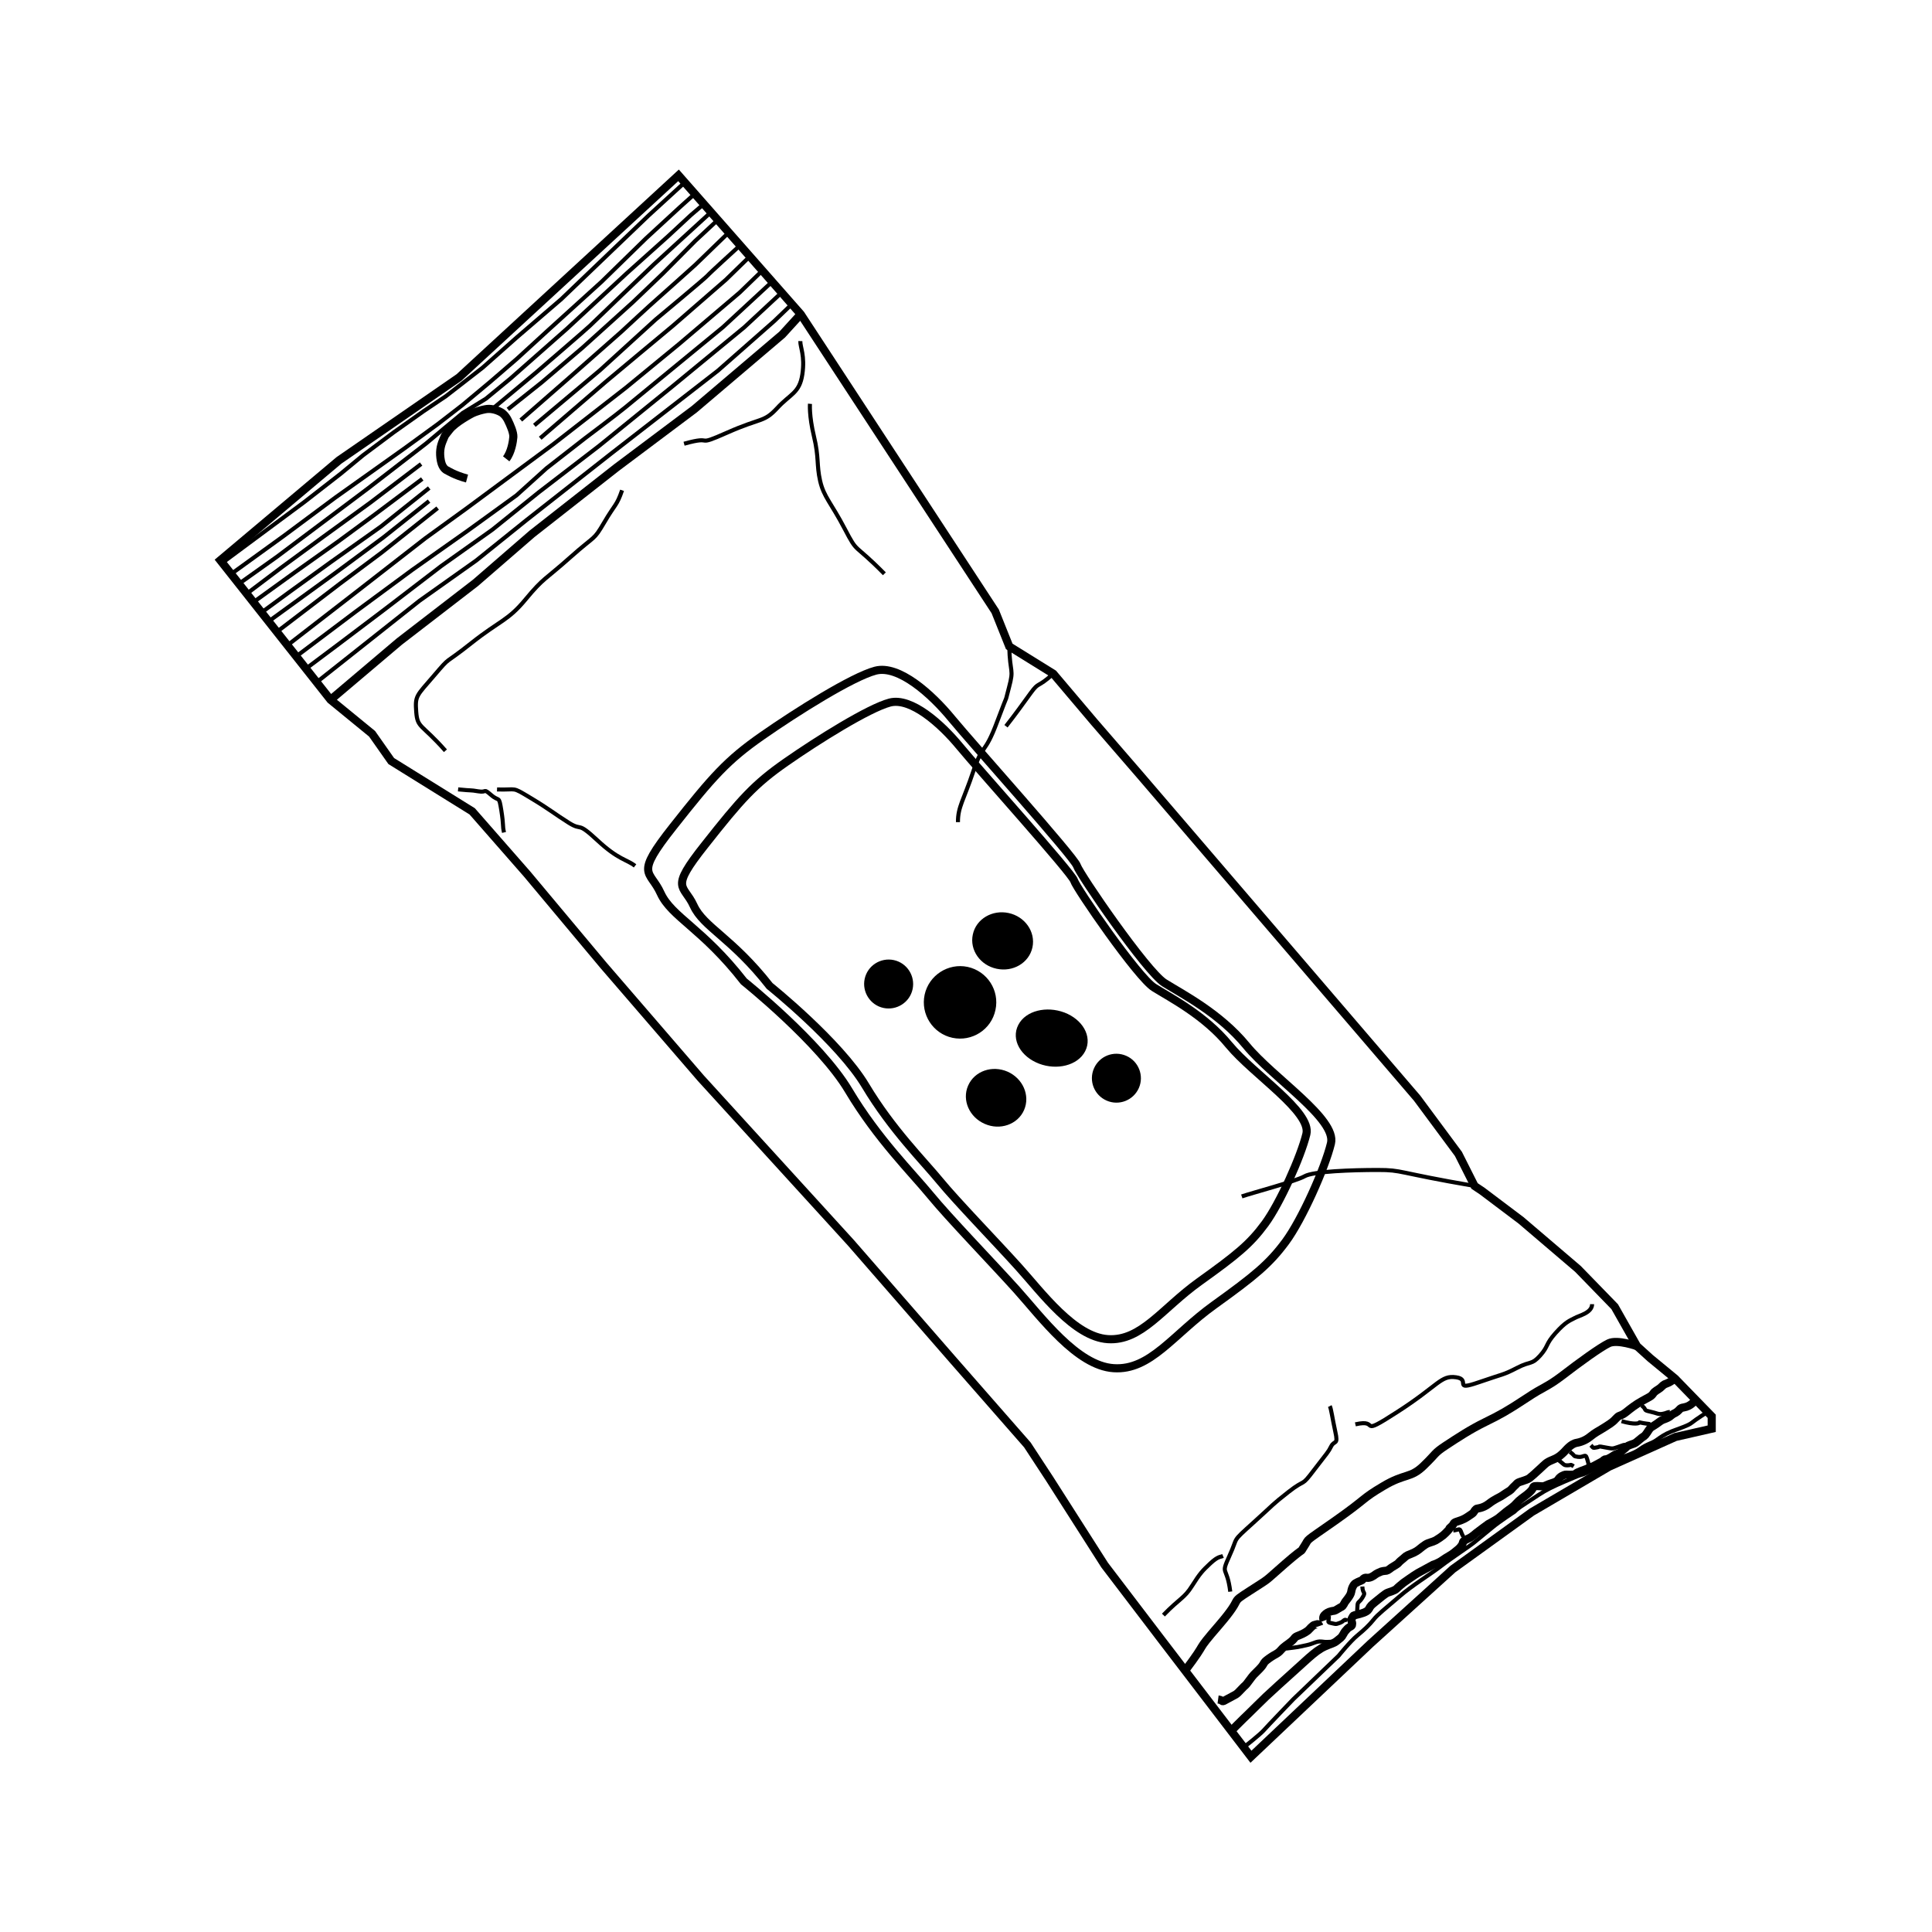 <?xml version="1.0" encoding="UTF-8"?>
<!DOCTYPE svg PUBLIC "-//W3C//DTD SVG 1.1//EN" "http://www.w3.org/Graphics/SVG/1.1/DTD/svg11.dtd">
<svg version="1.1" xmlns="http://www.w3.org/2000/svg" xmlns:xlink="http://www.w3.org/1999/xlink" x="0" y="0" width="23.812" height="23.813" viewBox="0, 0, 23.812, 23.813">
  <g id="Layer_1">
    <g>
      <path d="M2.715,6.905 L4.178,5.674 L5.658,4.652 L8.363,2.161 L9.869,3.873 L12.266,7.535 L12.439,7.967 L12.982,8.304 L13.484,8.897 L14.049,9.55 L17.466,13.535 L17.975,14.222 L18.174,14.617 L18.268,14.68 L18.747,15.041 L19.448,15.639 L19.901,16.105 L20.176,16.591 L20.338,16.738 L20.644,16.99 L21.097,17.456 L21.097,17.609 L20.65,17.711 L19.833,18.077 L18.88,18.636 L17.906,19.339 L16.888,20.261 L15.418,21.652 L14.296,20.184 L13.615,19.29 L12.936,18.226 L12.662,17.808 L11.758,16.776 L10.488,15.318 L8.638,13.289 L7.438,11.898 L6.496,10.772 L5.82,10 L4.822,9.38 L4.586,9.044 L4.074,8.625 z" fill-opacity="0" stroke="#000000" stroke-width="0.1"/>
      <path d="M9.486,12.152 C9.02,11.557 8.671,11.429 8.549,11.162 C8.427,10.895 8.245,10.971 8.69,10.411 C9.133,9.849 9.299,9.664 9.688,9.393 C10.076,9.122 10.706,8.728 10.967,8.659 C11.229,8.591 11.599,8.921 11.828,9.199 C12.056,9.476 13.207,10.756 13.238,10.853 C13.268,10.95 14.021,12.044 14.223,12.171 C14.426,12.298 14.848,12.513 15.147,12.879 C15.448,13.243 16.168,13.703 16.101,13.978 C16.034,14.253 15.776,14.832 15.591,15.083 C15.406,15.334 15.245,15.465 14.783,15.796 C14.321,16.127 14.067,16.532 13.654,16.505 C13.24,16.478 12.837,15.929 12.558,15.62 C12.28,15.311 11.791,14.807 11.587,14.559 C11.384,14.311 10.992,13.923 10.668,13.382 C10.345,12.841 9.486,12.152 9.486,12.152 z" fill-opacity="0" stroke="#000000" stroke-width="0.1"/>
      <path d="M9.168,12.096 C8.659,11.443 8.277,11.302 8.143,11.01 C8.011,10.717 7.812,10.801 8.298,10.187 C8.783,9.572 8.965,9.368 9.391,9.071 C9.816,8.774 10.505,8.341 10.79,8.266 C11.077,8.191 11.482,8.554 11.731,8.858 C11.981,9.162 13.239,10.563 13.273,10.67 C13.307,10.776 14.129,11.974 14.351,12.114 C14.572,12.252 15.034,12.488 15.362,12.888 C15.69,13.288 16.478,13.791 16.404,14.093 C16.331,14.395 16.049,15.029 15.846,15.304 C15.643,15.578 15.467,15.723 14.962,16.086 C14.457,16.449 14.178,16.893 13.726,16.863 C13.273,16.834 12.833,16.232 12.528,15.893 C12.223,15.555 11.69,15.003 11.467,14.731 C11.244,14.459 10.815,14.035 10.461,13.442 C10.108,12.848 9.168,12.096 9.168,12.096 z" fill-opacity="0" stroke="#000000" stroke-width="0.1"/>
      <path d="M4.074,8.625 L4.922,7.907 L5.86,7.184 L6.558,6.579 L7.598,5.763 L8.558,5.043 L9.641,4.123 L9.869,3.873" fill-opacity="0" stroke="#000000" stroke-width="0.1"/>
      <path d="M5.756,5.898 C5.605,5.858 5.513,5.799 5.513,5.799 C5.513,5.799 5.454,5.783 5.434,5.68 C5.414,5.577 5.427,5.502 5.46,5.426 C5.493,5.35 5.469,5.388 5.54,5.297 C5.611,5.204 5.814,5.098 5.814,5.098 C5.814,5.098 5.873,5.065 5.981,5.044 C6.089,5.023 6.185,5.087 6.185,5.087 C6.185,5.087 6.229,5.115 6.26,5.179 C6.291,5.242 6.33,5.331 6.327,5.386 C6.323,5.441 6.302,5.575 6.239,5.655" fill-opacity="0" stroke="#000000" stroke-width="0.1"/>
      <path d="M14.602,20.597 C14.918,20.178 14.701,20.405 15.027,20.027 C15.352,19.649 15.131,19.783 15.403,19.608 C15.675,19.432 15.56,19.516 15.838,19.274 C16.117,19.032 16.005,19.163 16.075,19.057 C16.146,18.95 16.051,19.026 16.454,18.744 C16.858,18.46 16.775,18.479 17.047,18.318 C17.317,18.156 17.384,18.224 17.547,18.065 C17.711,17.907 17.67,17.915 17.82,17.816 C17.971,17.717 18.122,17.617 18.304,17.528 C18.488,17.438 18.58,17.387 18.81,17.235 C19.039,17.082 19.057,17.105 19.261,16.95 C19.463,16.794 19.724,16.605 19.829,16.555 C19.935,16.505 20.177,16.592 20.177,16.592" fill-opacity="0" stroke="#000000" stroke-width="0.1"/>
      <path d="M15.171,21.337 C15.171,21.337 15.289,21.217 15.327,21.181 C15.366,21.145 15.402,21.108 15.494,21.018 C15.586,20.927 15.605,20.908 15.757,20.77 C15.911,20.633 16.055,20.499 16.13,20.433 C16.205,20.368 16.258,20.325 16.33,20.292 C16.402,20.259 16.435,20.258 16.476,20.225 C16.517,20.191 16.534,20.185 16.555,20.144 C16.576,20.105 16.579,20.106 16.605,20.076 C16.631,20.048 16.664,20.047 16.664,20.024 C16.664,20.001 16.669,20.006 16.659,19.986 C16.651,19.967 16.654,19.957 16.669,19.933 C16.683,19.909 16.673,19.914 16.72,19.902 C16.767,19.89 16.848,19.873 16.871,19.832 C16.893,19.79 16.9,19.785 16.955,19.74 C17.009,19.696 17.075,19.641 17.101,19.631 C17.127,19.622 17.194,19.601 17.21,19.584 C17.226,19.566 17.299,19.507 17.299,19.507 C17.299,19.507 17.434,19.411 17.475,19.388 C17.517,19.366 17.663,19.286 17.663,19.286 C17.663,19.286 17.726,19.268 17.783,19.226 C17.84,19.185 17.886,19.167 17.924,19.134 C17.962,19.101 17.987,19.089 18.015,19.047 C18.043,19.005 18.016,19.007 18.059,18.982 C18.102,18.958 18.108,18.961 18.138,18.94 C18.168,18.919 18.183,18.904 18.198,18.892 C18.212,18.88 18.343,18.784 18.343,18.784 C18.343,18.784 18.435,18.735 18.465,18.713 C18.493,18.69 18.513,18.675 18.559,18.636 C18.606,18.598 18.646,18.578 18.686,18.532 C18.727,18.485 18.774,18.456 18.823,18.418 C18.871,18.379 18.886,18.357 18.894,18.339 C18.902,18.321 18.896,18.316 18.95,18.316 C19.002,18.316 19.01,18.329 19.064,18.303 C19.119,18.277 19.183,18.272 19.205,18.234 C19.228,18.197 19.274,18.179 19.291,18.176 C19.306,18.173 19.342,18.179 19.369,18.176 C19.395,18.174 19.401,18.178 19.423,18.161 C19.444,18.143 19.524,18.117 19.551,18.106 C19.577,18.095 19.642,18.071 19.651,18.064 C19.659,18.059 19.719,18.029 19.746,18.013 C19.772,17.996 19.769,17.986 19.796,17.985 C19.822,17.985 19.88,17.945 19.898,17.933 C19.915,17.922 19.958,17.913 19.976,17.895 C19.995,17.878 20.002,17.871 20.032,17.848 C20.06,17.824 20.043,17.828 20.091,17.809 C20.14,17.79 20.143,17.796 20.176,17.769 C20.21,17.74 20.213,17.738 20.234,17.721 C20.255,17.704 20.268,17.707 20.3,17.658 C20.333,17.61 20.328,17.603 20.386,17.57 C20.443,17.535 20.464,17.51 20.499,17.497 C20.534,17.485 20.573,17.47 20.6,17.444 C20.628,17.419 20.641,17.423 20.674,17.397 C20.706,17.371 20.703,17.354 20.751,17.347 C20.799,17.339 20.828,17.32 20.846,17.306 C20.864,17.292 20.902,17.257 20.902,17.257" fill-opacity="0" stroke="#000000" stroke-width="0.1"/>
      <path d="M15.013,20.946 C15.094,20.957 15.036,20.993 15.134,20.937 C15.231,20.882 15.23,20.897 15.296,20.824 C15.364,20.75 15.334,20.798 15.397,20.712 C15.46,20.627 15.438,20.658 15.52,20.574 C15.601,20.491 15.552,20.504 15.638,20.442 C15.725,20.38 15.743,20.388 15.787,20.337 C15.83,20.287 15.863,20.275 15.918,20.229 C15.971,20.183 15.942,20.182 16.011,20.156 C16.08,20.129 16.106,20.107 16.123,20.095 C16.138,20.082 16.179,20.029 16.205,20.026 C16.231,20.024 16.247,20.001 16.261,20.041" fill-opacity="0" stroke="#000000" stroke-width="0.1"/>
      <path d="M16.315,19.977 C16.315,19.977 16.298,19.934 16.321,19.909 C16.343,19.884 16.371,19.867 16.411,19.858 C16.45,19.849 16.44,19.861 16.489,19.83 C16.538,19.798 16.541,19.81 16.563,19.772 C16.583,19.734 16.565,19.764 16.61,19.703 C16.656,19.642 16.652,19.624 16.658,19.597 C16.665,19.568 16.676,19.548 16.689,19.529 C16.702,19.51 16.763,19.486 16.78,19.48 C16.796,19.475 16.805,19.44 16.845,19.446 C16.885,19.454 16.932,19.421 16.948,19.408 C16.964,19.395 16.998,19.379 17.024,19.369 C17.05,19.36 17.092,19.361 17.1,19.356 C17.109,19.352 17.138,19.33 17.151,19.32 C17.164,19.31 17.221,19.281 17.235,19.264 C17.249,19.247 17.268,19.231 17.297,19.208 C17.325,19.185 17.324,19.176 17.387,19.153 C17.449,19.13 17.484,19.102 17.504,19.085 C17.524,19.069 17.532,19.061 17.57,19.036 C17.608,19.012 17.655,19.007 17.694,18.986 C17.732,18.963 17.762,18.943 17.788,18.922 C17.813,18.901 17.823,18.889 17.85,18.861 C17.877,18.834 17.844,18.852 17.888,18.815 C17.932,18.777 17.896,18.772 17.966,18.751 C18.036,18.729 18.059,18.714 18.097,18.689 C18.135,18.663 18.156,18.652 18.166,18.634 C18.176,18.615 18.19,18.602 18.196,18.597 C18.203,18.591 18.273,18.593 18.348,18.535 C18.424,18.476 18.474,18.459 18.502,18.441 C18.528,18.423 18.586,18.386 18.607,18.373 C18.628,18.36 18.641,18.336 18.668,18.313 C18.695,18.291 18.69,18.277 18.744,18.261 C18.799,18.243 18.83,18.233 18.851,18.218 C18.87,18.203 18.924,18.157 18.982,18.102 C19.043,18.047 19.052,18.026 19.135,17.993 C19.218,17.96 19.249,17.923 19.275,17.899 C19.301,17.875 19.357,17.796 19.433,17.783 C19.508,17.77 19.566,17.735 19.607,17.701 C19.649,17.666 19.707,17.633 19.738,17.615 C19.769,17.597 19.786,17.585 19.839,17.551 C19.89,17.516 19.898,17.503 19.917,17.484 C19.937,17.465 19.941,17.456 19.968,17.447 C19.995,17.438 20.017,17.425 20.054,17.395 C20.091,17.365 20.16,17.31 20.241,17.266 C20.322,17.22 20.35,17.213 20.374,17.178 C20.396,17.143 20.43,17.133 20.462,17.107 C20.495,17.08 20.496,17.066 20.547,17.049 C20.597,17.031 20.643,16.989 20.643,16.989" fill-opacity="0" stroke="#000000" stroke-width="0.1"/>
      <g>
        <path d="M11.199,12.181 C11.17,12.317 11.035,12.403 10.899,12.374 C10.764,12.345 10.677,12.21 10.706,12.075 C10.735,11.939 10.87,11.853 11.006,11.882 C11.141,11.911 11.228,12.045 11.199,12.181 z" fill="#000000"/>
        <path d="M11.199,12.181 C11.17,12.317 11.035,12.403 10.899,12.374 C10.764,12.345 10.677,12.21 10.706,12.075 C10.735,11.939 10.87,11.853 11.006,11.882 C11.141,11.911 11.228,12.045 11.199,12.181 z" fill-opacity="0" stroke="#000000" stroke-width="0.1" stroke-linecap="round" stroke-linejoin="round"/>
      </g>
      <g>
        <path d="M12.22,12.438 C12.175,12.652 11.964,12.788 11.749,12.742 C11.536,12.696 11.399,12.485 11.445,12.27 C11.492,12.057 11.703,11.921 11.916,11.966 C12.131,12.013 12.267,12.224 12.22,12.438 z" fill="#000000"/>
        <path d="M12.22,12.438 C12.175,12.652 11.964,12.788 11.749,12.742 C11.536,12.696 11.399,12.485 11.445,12.27 C11.492,12.057 11.703,11.921 11.916,11.966 C12.131,12.013 12.267,12.224 12.22,12.438 z" fill-opacity="0" stroke="#000000" stroke-width="0.1" stroke-linecap="round" stroke-linejoin="round"/>
      </g>
      <g>
        <path d="M12.676,11.666 C12.641,11.829 12.47,11.929 12.294,11.891 C12.118,11.854 12.003,11.691 12.039,11.528 C12.073,11.365 12.245,11.264 12.421,11.302 C12.597,11.34 12.711,11.503 12.676,11.666 z" fill="#000000"/>
        <path d="M12.676,11.666 C12.641,11.829 12.47,11.929 12.294,11.891 C12.118,11.854 12.003,11.691 12.039,11.528 C12.073,11.365 12.245,11.264 12.421,11.302 C12.597,11.34 12.711,11.503 12.676,11.666 z" fill-opacity="0" stroke="#000000" stroke-width="0.1" stroke-linecap="round" stroke-linejoin="round"/>
      </g>
      <g>
        <path d="M13.529,13.188 C13.585,13.06 13.733,13.003 13.861,13.059 C13.988,13.114 14.046,13.263 13.991,13.389 C13.935,13.517 13.786,13.575 13.659,13.519 C13.531,13.463 13.473,13.315 13.529,13.188 z" fill="#000000"/>
        <path d="M13.529,13.188 C13.585,13.06 13.733,13.003 13.861,13.059 C13.988,13.114 14.046,13.263 13.991,13.389 C13.935,13.517 13.786,13.575 13.659,13.519 C13.531,13.463 13.473,13.315 13.529,13.188 z" fill-opacity="0" stroke="#000000" stroke-width="0.1" stroke-linecap="round" stroke-linejoin="round"/>
      </g>
      <g>
        <path d="M12.595,12.655 C12.671,12.506 12.897,12.45 13.101,12.526 C13.304,12.604 13.407,12.786 13.33,12.934 C13.254,13.082 13.027,13.14 12.824,13.063 C12.621,12.985 12.518,12.803 12.595,12.655 z" fill="#000000"/>
        <path d="M12.595,12.655 C12.671,12.506 12.897,12.45 13.101,12.526 C13.304,12.604 13.407,12.786 13.33,12.934 C13.254,13.082 13.027,13.14 12.824,13.063 C12.621,12.985 12.518,12.803 12.595,12.655 z" fill-opacity="0" stroke="#000000" stroke-width="0.1" stroke-linecap="round" stroke-linejoin="round"/>
      </g>
      <g>
        <path d="M11.978,13.4 C12.045,13.247 12.232,13.182 12.398,13.254 C12.563,13.327 12.642,13.508 12.576,13.661 C12.51,13.813 12.321,13.879 12.157,13.806 C11.991,13.734 11.911,13.552 11.978,13.4 z" fill="#000000"/>
        <path d="M11.978,13.4 C12.045,13.247 12.232,13.182 12.398,13.254 C12.563,13.327 12.642,13.508 12.576,13.661 C12.51,13.813 12.321,13.879 12.157,13.806 C11.991,13.734 11.911,13.552 11.978,13.4 z" fill-opacity="0" stroke="#000000" stroke-width="0.1" stroke-linecap="round" stroke-linejoin="round"/>
      </g>
      <path d="M3.902,8.409 L5.171,7.404 L5.87,6.908 L6.489,6.41 L7.534,5.589 L8.849,4.568 L9.543,3.957 L9.753,3.755" fill-opacity="0" stroke="#000000" stroke-width="0.05"/>
      <path d="M3.662,8.082 L4.383,7.539 L5.078,7.026 L5.759,6.545 L6.366,6.105 L6.735,5.772 L7.211,5.401 C7.211,5.401 7.608,5.103 7.708,5.02 C7.809,4.938 8.912,4.031 8.912,4.031 L9.496,3.491" fill-opacity="0" stroke="#000000" stroke-width="0.05"/>
      <path d="M3.539,7.956 L4.372,7.311 L5.241,6.635 L5.749,6.267 L6.818,5.476 L7.716,4.777 L8.371,4.239 L9.116,3.606 L9.392,3.339" fill-opacity="0" stroke="#000000" stroke-width="0.05"/>
      <path d="M5.394,6.262 L4.703,6.811 L4.191,7.193 L3.408,7.791" fill-opacity="0" stroke="#000000" stroke-width="0.05"/>
      <path d="M3.316,7.655 L4.133,7.062 L4.726,6.623 L5.288,6.176" fill-opacity="0" stroke="#000000" stroke-width="0.05"/>
      <path d="M3.23,7.544 L3.579,7.288 L4.081,6.925 L4.697,6.488 L5.29,6.014" fill-opacity="0" stroke="#000000" stroke-width="0.05"/>
      <path d="M3.132,7.416 L3.639,7.05 L4.168,6.674 L4.619,6.342 L5.204,5.903" fill-opacity="0" stroke="#000000" stroke-width="0.05"/>
      <path d="M3.047,7.313 L3.472,6.992 L3.986,6.615 L4.56,6.198 L5.19,5.719" fill-opacity="0" stroke="#000000" stroke-width="0.05"/>
      <path d="M2.944,7.196 L3.416,6.86 L4.531,6.023 L5.253,5.465 L5.483,5.272 L5.703,5.09 L5.989,4.914 L6.291,4.666 L6.986,4.053 L7.724,3.369 L8.236,2.91 L8.514,2.652 L8.671,2.518" fill-opacity="0" stroke="#000000" stroke-width="0.05"/>
      <path d="M2.858,7.068 L3.502,6.602 L4.131,6.134 L4.98,5.53 L5.396,5.227 L5.696,4.995 L6.042,4.706 L6.371,4.422 L6.76,4.066 L7.414,3.473 L7.961,2.939 L8.379,2.554 L8.564,2.388" fill-opacity="0" stroke="#000000" stroke-width="0.05"/>
      <path d="M2.743,6.935 L3.75,6.188 L4.2,5.838 L4.475,5.611 L4.852,5.329 L5.222,5.067 L5.497,4.882 L5.949,4.531 L6.37,4.158 L6.919,3.686 L7.521,3.109 L7.994,2.656 L8.442,2.246" fill-opacity="0" stroke="#000000" stroke-width="0.05"/>
      <path d="M6.658,5.401 L7.468,4.704 C7.468,4.704 8.268,4.035 8.295,4.014 C8.321,3.992 8.946,3.448 8.946,3.448 L9.243,3.159" fill-opacity="0" stroke="#000000" stroke-width="0.05"/>
      <path d="M6.089,5.023 L6.617,4.583 C6.617,4.583 7.254,4.035 7.269,4.017 C7.285,3.999 8.018,3.298 8.059,3.259 C8.101,3.22 8.756,2.621 8.756,2.621" fill-opacity="0" stroke="#000000" stroke-width="0.05"/>
      <path d="M6.26,5.045 L6.678,4.712 L7.181,4.284 L7.8,3.725 L8.171,3.37 L8.568,2.97 L8.845,2.712" fill-opacity="0" stroke="#000000" stroke-width="0.05"/>
      <path d="M6.419,5.177 L7.006,4.664 L7.656,4.091 C7.656,4.091 8.043,3.732 8.079,3.703 C8.114,3.674 8.569,3.265 8.569,3.265 L8.979,2.868" fill-opacity="0" stroke="#000000" stroke-width="0.05"/>
      <path d="M6.586,5.242 L7.396,4.562 L8.08,3.939 C8.08,3.939 8.699,3.424 8.721,3.396 C8.743,3.369 9.079,3.063 9.079,3.063 L9.125,3.016" fill-opacity="0" stroke="#000000" stroke-width="0.05"/>
      <path d="M3.76,8.249 L4.17,7.942 L4.743,7.509 L5.44,6.975 L6.07,6.527 L6.641,6.067 L7.386,5.494 C7.386,5.494 8.252,4.792 8.276,4.772 C8.299,4.753 9.172,4.035 9.172,4.035 L9.626,3.613" fill-opacity="0" stroke="#000000" stroke-width="0.05"/>
      <path d="M15.328,21.537 C15.328,21.537 15.527,21.381 15.574,21.328 C15.621,21.274 15.941,20.942 15.941,20.942 L16.328,20.571 L16.498,20.408 C16.498,20.408 16.645,20.226 16.731,20.156 C16.817,20.085 16.877,20.028 16.929,19.963 C16.981,19.896 17.08,19.822 17.244,19.68 C17.409,19.537 17.617,19.412 17.757,19.305 C17.896,19.198 18.124,19.049 18.164,19.015 C18.205,18.982 18.328,18.881 18.4,18.821 C18.472,18.761 18.669,18.63 18.669,18.63 C18.669,18.63 18.69,18.601 18.815,18.522 C18.939,18.442 19.003,18.394 19.1,18.345 C19.196,18.296 19.374,18.222 19.437,18.196 C19.5,18.171 19.503,18.184 19.628,18.119 C19.753,18.054 19.78,18.059 19.896,18.001 C20.013,17.944 20.125,17.923 20.21,17.861 C20.295,17.798 20.355,17.791 20.412,17.752 C20.471,17.711 20.507,17.681 20.607,17.64 C20.707,17.601 20.808,17.571 20.853,17.534 C20.898,17.496 21.043,17.404 21.043,17.404" fill-opacity="0" stroke="#000000" stroke-width="0.05"/>
      <path d="M15.849,20.319 C15.941,20.306 15.957,20.307 15.994,20.3 C16.031,20.291 16.012,20.298 16.103,20.277 C16.193,20.258 16.222,20.225 16.289,20.232 C16.355,20.241 16.364,20.235 16.403,20.235" fill-opacity="0" stroke="#000000" stroke-width="0.05"/>
      <path d="M16.378,19.918 C16.382,19.983 16.349,19.994 16.405,20.004 C16.46,20.015 16.457,20.024 16.514,20.002 C16.57,19.982 16.566,19.944 16.607,19.976" fill-opacity="0" stroke="#000000" stroke-width="0.05"/>
      <path d="M16.791,19.554 C16.795,19.654 16.839,19.613 16.795,19.686 C16.752,19.76 16.732,19.734 16.731,19.793 C16.73,19.851 16.717,19.856 16.747,19.864" fill-opacity="0" stroke="#000000" stroke-width="0.05"/>
      <path d="M17.911,18.864 C17.984,18.854 17.987,18.833 18.005,18.872 C18.021,18.913 18.029,18.944 18.056,18.941" fill-opacity="0" stroke="#000000" stroke-width="0.05"/>
      <path d="M19.207,17.994 C19.282,18.052 19.271,18.061 19.321,18.06 C19.371,18.059 19.348,18.043 19.396,18.072" fill-opacity="0" stroke="#000000" stroke-width="0.05"/>
      <path d="M19.349,17.894 C19.425,17.951 19.381,17.945 19.45,17.956 C19.519,17.965 19.54,17.912 19.558,17.971 C19.576,18.031 19.591,18.06 19.562,18.076" fill-opacity="0" stroke="#000000" stroke-width="0.05"/>
      <path d="M19.608,17.813 C19.642,17.848 19.626,17.849 19.682,17.839 C19.739,17.829 19.677,17.82 19.777,17.838 C19.878,17.855 19.865,17.86 19.938,17.835 C20.01,17.808 20.018,17.807 20.032,17.808" fill-opacity="0" stroke="#000000" stroke-width="0.05"/>
      <path d="M19.986,17.516 C20.149,17.562 20.197,17.542 20.206,17.535 C20.215,17.528 20.187,17.528 20.252,17.54 C20.316,17.551 20.328,17.548 20.331,17.553" fill-opacity="0" stroke="#000000" stroke-width="0.05"/>
      <path d="M20.234,17.323 C20.305,17.379 20.244,17.377 20.333,17.397 C20.422,17.416 20.436,17.435 20.49,17.426 C20.544,17.417 20.548,17.402 20.58,17.404" fill-opacity="0" stroke="#000000" stroke-width="0.05"/>
      <path d="M15.163,19.617 C15.122,19.286 15.04,19.426 15.153,19.176 C15.268,18.926 15.169,19.019 15.448,18.767 C15.727,18.515 15.66,18.562 15.881,18.388 C16.103,18.214 16.028,18.34 16.197,18.116 C16.367,17.893 16.368,17.903 16.407,17.826 C16.446,17.748 16.496,17.817 16.458,17.647 C16.421,17.477 16.407,17.363 16.39,17.33" fill-opacity="0" stroke="#000000" stroke-width="0.05"/>
      <path d="M14.339,19.906 C14.546,19.693 14.595,19.701 14.693,19.545 C14.791,19.39 14.82,19.36 14.917,19.269 C15.015,19.179 15.037,19.193 15.074,19.178" fill-opacity="0" stroke="#000000" stroke-width="0.05"/>
      <path d="M16.705,17.555 C17.024,17.482 16.713,17.731 17.224,17.401 C17.736,17.071 17.757,16.948 17.946,16.975 C18.135,17.001 17.9,17.149 18.219,17.039 C18.539,16.928 18.52,16.951 18.696,16.86 C18.871,16.769 18.874,16.827 18.982,16.708 C19.088,16.589 19.044,16.573 19.171,16.431 C19.298,16.289 19.348,16.277 19.406,16.246 C19.463,16.213 19.621,16.183 19.623,16.074" fill-opacity="0" stroke="#000000" stroke-width="0.05"/>
      <path d="M5.49,9.253 C5.193,8.917 5.146,8.977 5.13,8.775 C5.115,8.573 5.131,8.581 5.351,8.325 C5.57,8.069 5.451,8.211 5.808,7.927 C6.167,7.643 6.26,7.652 6.48,7.385 C6.701,7.118 6.716,7.148 7.032,6.866 C7.349,6.584 7.311,6.67 7.446,6.441 C7.58,6.211 7.601,6.237 7.667,6.043" fill-opacity="0" stroke="#000000" stroke-width="0.05"/>
      <path d="M8.431,5.469 C8.825,5.359 8.538,5.521 8.963,5.332 C9.389,5.143 9.411,5.21 9.577,5.032 C9.741,4.853 9.854,4.847 9.889,4.614 C9.923,4.382 9.862,4.281 9.864,4.204" fill-opacity="0" stroke="#000000" stroke-width="0.05"/>
      <path d="M10.9,7.072 C10.508,6.674 10.58,6.84 10.411,6.517 C10.242,6.194 10.154,6.126 10.108,5.927 C10.063,5.728 10.095,5.637 10.032,5.378 C9.97,5.117 9.983,4.977 9.983,4.977" fill-opacity="0" stroke="#000000" stroke-width="0.05"/>
      <path d="M5.646,9.729 C5.844,9.749 5.779,9.734 5.894,9.753 C6.009,9.773 5.949,9.709 6.053,9.798 C6.156,9.888 6.148,9.796 6.179,9.989 C6.21,10.185 6.191,10.17 6.212,10.26" fill-opacity="0" stroke="#000000" stroke-width="0.05"/>
      <path d="M6.126,9.73 C6.384,9.739 6.297,9.689 6.537,9.833 C6.777,9.977 6.838,10.033 7.012,10.142 C7.185,10.25 7.102,10.114 7.362,10.356 C7.622,10.598 7.723,10.591 7.827,10.672" fill-opacity="0" stroke="#000000" stroke-width="0.05"/>
      <path d="M12.439,7.967 C12.447,8.307 12.5,8.234 12.436,8.473 C12.372,8.711 12.449,8.47 12.291,8.892 C12.134,9.315 12.114,9.155 11.996,9.507 C11.878,9.86 11.805,9.946 11.807,10.133" fill-opacity="0" stroke="#000000" stroke-width="0.05"/>
      <path d="M12.982,8.304 C12.774,8.491 12.813,8.392 12.703,8.542 C12.593,8.693 12.531,8.782 12.399,8.951" fill-opacity="0" stroke="#000000" stroke-width="0.05"/>
      <path d="M18.174,14.617 C17.195,14.449 17.295,14.42 16.98,14.42 C16.666,14.42 16.187,14.436 16.08,14.497 C15.974,14.559 15.425,14.704 15.305,14.746" fill-opacity="0" stroke="#000000" stroke-width="0.05"/>
    </g>
  </g>
</svg>
